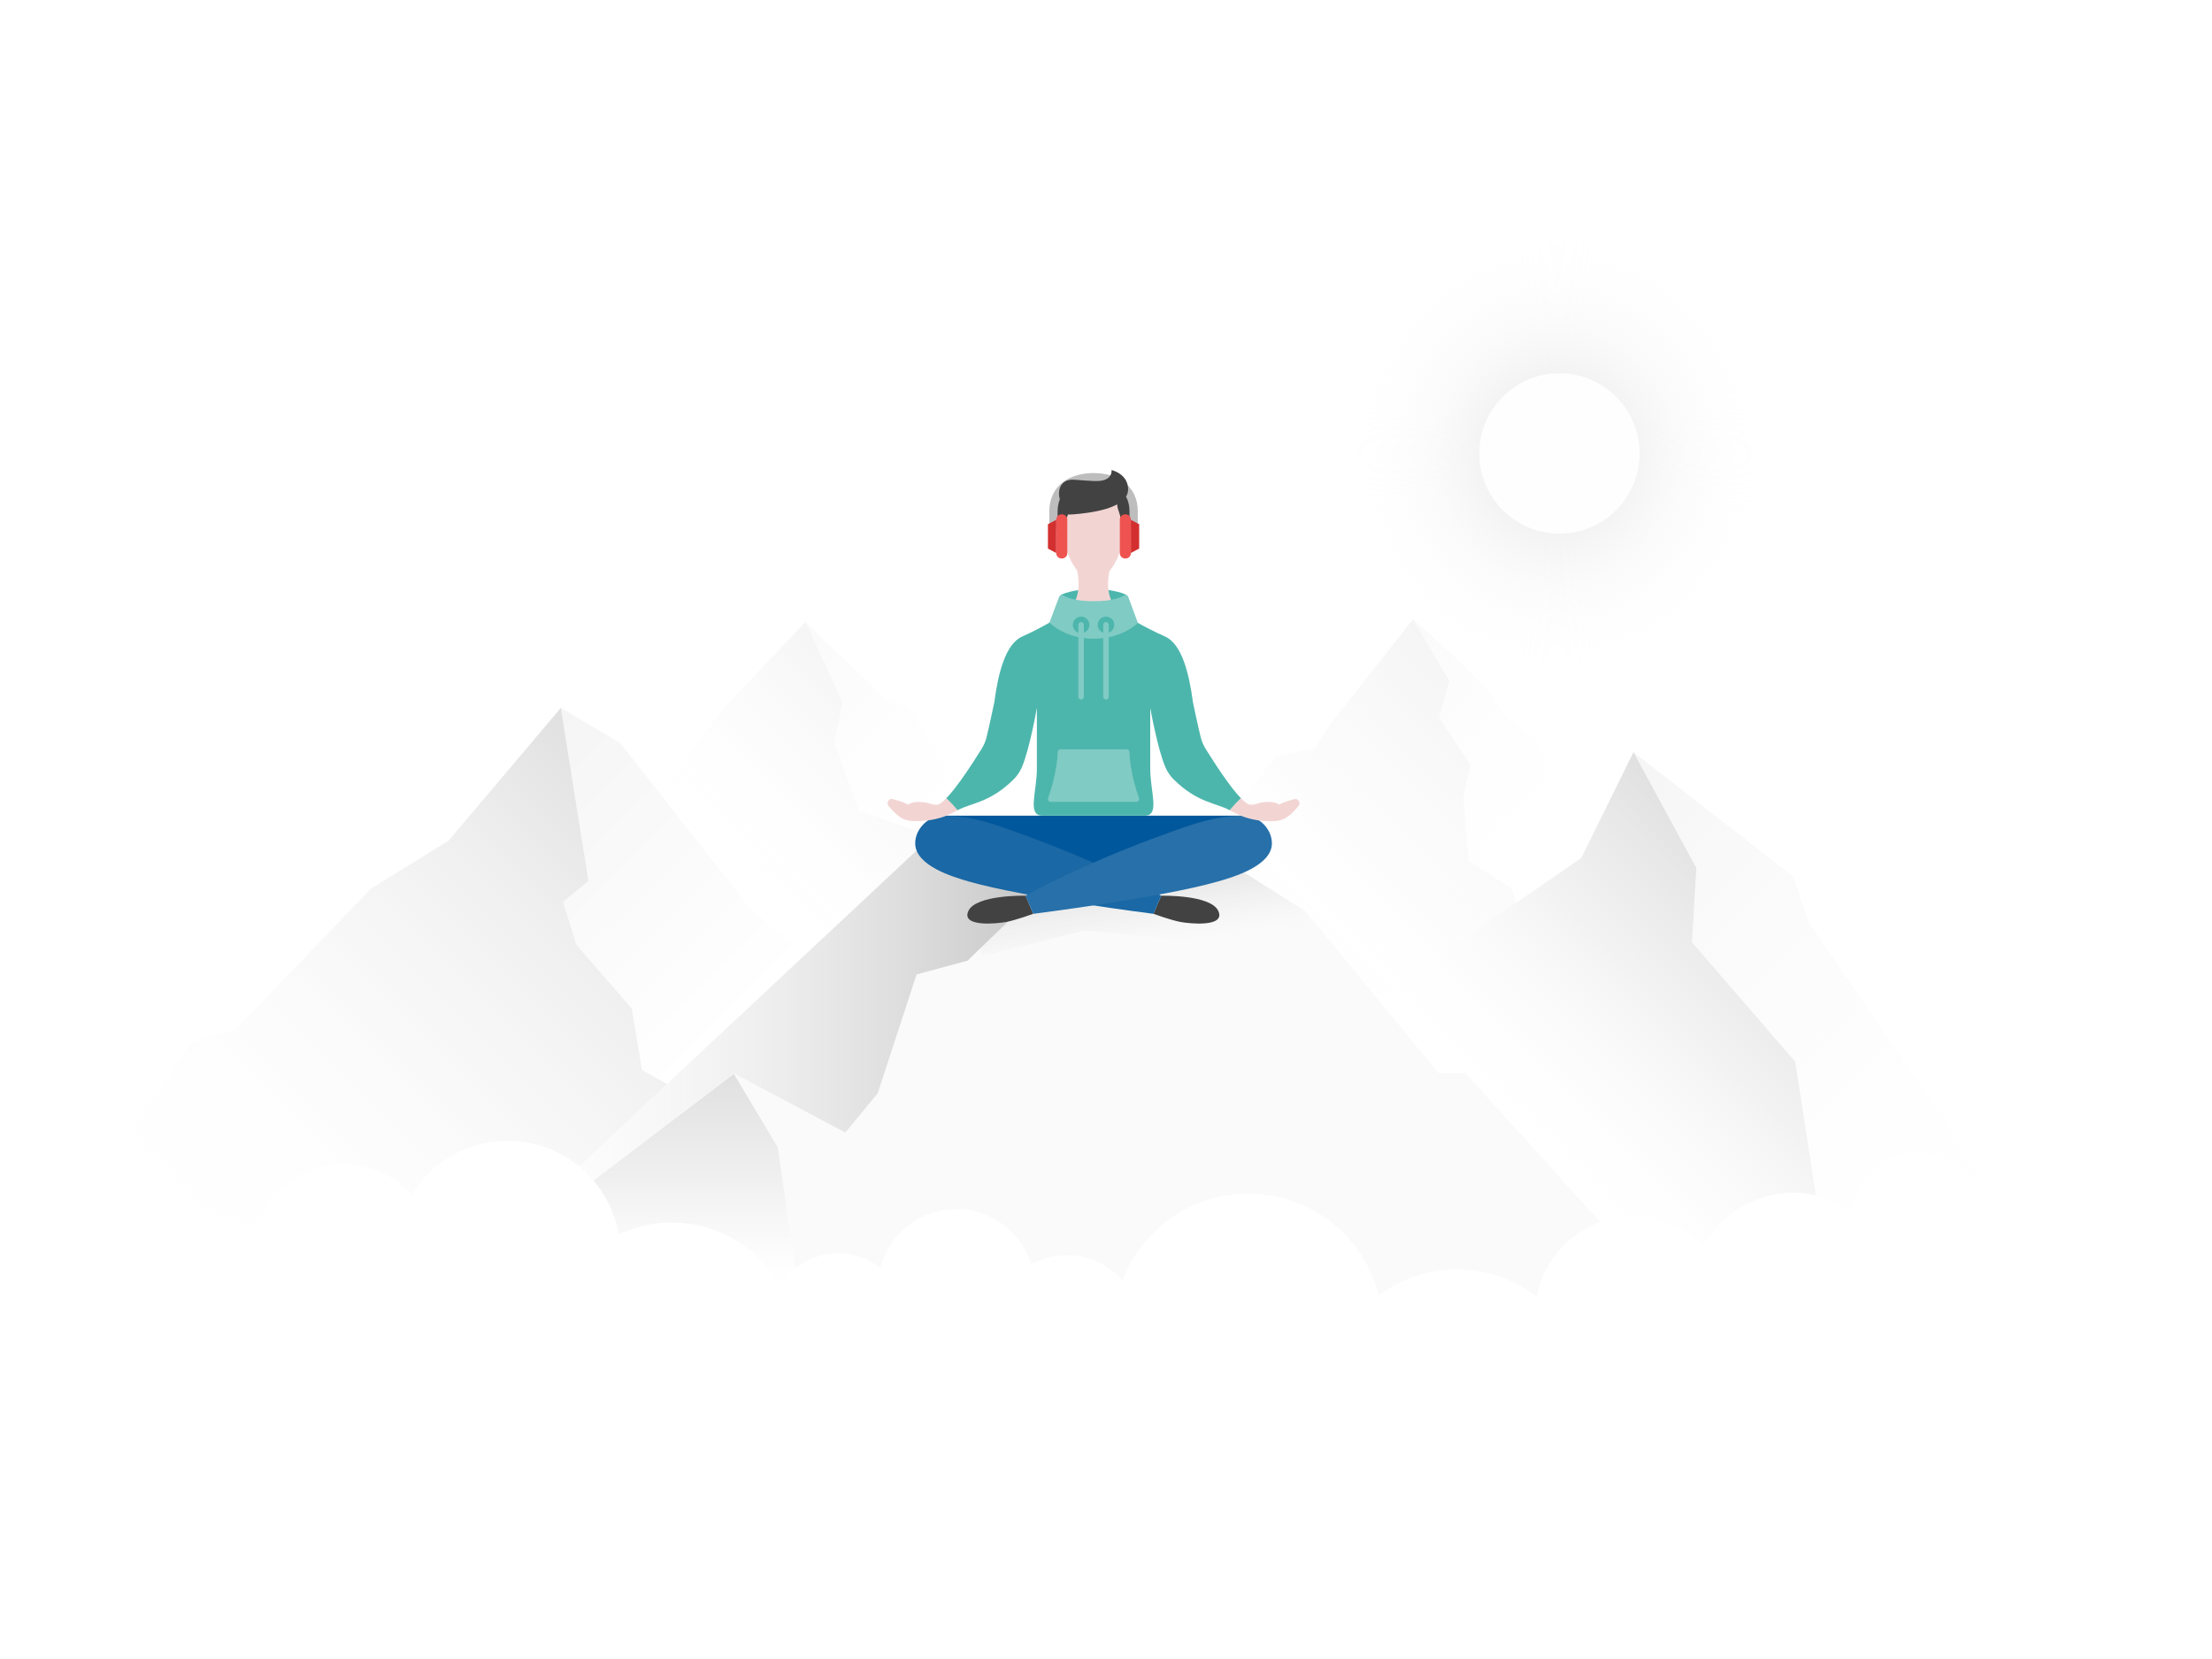 <?xml version="1.0" encoding="iso-8859-1"?>
<!-- Generator: Adobe Illustrator 22.1.0, SVG Export Plug-In . SVG Version: 6.00 Build 0)  -->
<svg version="1.1" id="Layer_14" xmlns="http://www.w3.org/2000/svg" xmlns:xlink="http://www.w3.org/1999/xlink" x="0px" y="0px"
	 viewBox="0 0 800 600" style="enable-background:new 0 0 800 600;" xml:space="preserve">
<rect style="fill:#FFFFFF;" width="800" height="600"/>
<g>
	
		<radialGradient id="SVGID_1_" cx="-4141.029" cy="739.751" r="172.822" gradientTransform="matrix(0.448 0 0 -0.474 2418.353 514.716)" gradientUnits="userSpaceOnUse">
		<stop  offset="0" style="stop-color:#E0E0E0"/>
		<stop  offset="0.586" style="stop-color:#F5F5F5;stop-opacity:0.414"/>
		<stop  offset="1" style="stop-color:#FFFFFF;stop-opacity:0"/>
	</radialGradient>
	<circle style="fill:url(#SVGID_1_);" cx="564" cy="164" r="100"/>
	<circle style="fill:#FEFEFE;" cx="564" cy="164" r="29"/>
</g>
<g>
	<g>
		
			<linearGradient id="SVGID_2_" gradientUnits="userSpaceOnUse" x1="355.389" y1="289.889" x2="280.795" y2="364.484" gradientTransform="matrix(1 0 0 -1 0 600)">
			<stop  offset="0" style="stop-color:#FFFFFF;stop-opacity:0"/>
			<stop  offset="1" style="stop-color:#FAFAFA"/>
		</linearGradient>
		<polygon style="fill:url(#SVGID_2_);" points="361,304.5 334.287,304.104 310.743,293.291 301.646,269.023 304.672,253.822 
			291.311,225 320.13,252.591 328.989,255.883 349.155,288.117 		"/>
		
			<linearGradient id="SVGID_3_" gradientUnits="userSpaceOnUse" x1="260.344" y1="282.355" x2="322.15" y2="344.161" gradientTransform="matrix(1 0 0 -1 0 600)">
			<stop  offset="0" style="stop-color:#FFFFFF;stop-opacity:0"/>
			<stop  offset="1" style="stop-color:#F5F5F5"/>
		</linearGradient>
		<polygon style="fill:url(#SVGID_3_);" points="337.167,302.5 291.033,345.443 271.579,328.879 238.247,286.452 261.937,255.883 
			271.702,245.615 291.311,225 304.699,253.812 301.683,269.023 310.78,293.291 		"/>
	</g>
	<g>
		
			<linearGradient id="SVGID_4_" gradientUnits="userSpaceOnUse" x1="268.446" y1="231.97" x2="179.629" y2="320.787" gradientTransform="matrix(1 0 0 -1 0 600)">
			<stop  offset="0" style="stop-color:#FFFFFF"/>
			<stop  offset="1" style="stop-color:#F5F5F5"/>
		</linearGradient>
		<polygon style="fill:url(#SVGID_4_);" points="291.033,345.443 241.208,392.037 232.291,387.063 228.458,364.701 208.467,341.716 
			203.622,326.21 212.813,318.601 202.842,256 202.933,256.05 224.252,268.647 238.247,286.452 271.579,328.879 		"/>
		
			<linearGradient id="SVGID_5_" gradientUnits="userSpaceOnUse" x1="55.84" y1="116.16" x2="243.261" y2="303.581" gradientTransform="matrix(1 0 0 -1 0 600)">
			<stop  offset="0" style="stop-color:#FFFFFF;stop-opacity:0"/>
			<stop  offset="0.349" style="stop-color:#FAFAFA;stop-opacity:0.349"/>
			<stop  offset="0.774" style="stop-color:#EBEBEB;stop-opacity:0.774"/>
			<stop  offset="1" style="stop-color:#E0E0E0"/>
		</linearGradient>
		<path style="fill:url(#SVGID_5_);" d="M175.169,454H26c0,0,0,0,0.121-0.141c0.04-0.04,0.081-0.161,0.151-0.351
			c1.026-3.262,6.298-27.863,33.171-61.768l9.638-14.704l15.655-4.216l49.369-51.389l28.121-17.394L202.842,256l9.97,62.601
			l-9.191,7.609l4.844,15.506l19.991,22.985l3.753,22.312l8.998,5.024L175.169,454z"/>
	</g>
	<g>
		
			<linearGradient id="SVGID_6_" gradientUnits="userSpaceOnUse" x1="568.216" y1="286.029" x2="494.636" y2="359.609" gradientTransform="matrix(1 0 0 -1 0 600)">
			<stop  offset="0" style="stop-color:#FFFFFF;stop-opacity:0"/>
			<stop  offset="1" style="stop-color:#FAFAFA"/>
		</linearGradient>
		<path style="fill:url(#SVGID_6_);" d="M548.25,326.599l-1.417-5.251l-15.744-10.055l-1.875-22.956l2.635-11.691l-11.429-17.057
			l3.81-13.528l-13.207-22.057c0,0,31.366,26.697,32.382,33.968l12.763,10.723l5.038,11.667l18.1,15.023l-7.434,14.93
			L548.25,326.599z"/>
		
			<linearGradient id="SVGID_7_" gradientUnits="userSpaceOnUse" x1="463.946" y1="259.143" x2="545.911" y2="341.107" gradientTransform="matrix(1 0 0 -1 0 600)">
			<stop  offset="0" style="stop-color:#FFFFFF;stop-opacity:0"/>
			<stop  offset="0.351" style="stop-color:#F9F9F9;stop-opacity:0.351"/>
			<stop  offset="1" style="stop-color:#F5F5F5"/>
		</linearGradient>
		<polygon style="fill:url(#SVGID_7_);" points="548.25,326.599 505.588,356.009 497.451,360.373 472.02,329.458 445.688,312.894 
			434.121,310.931 434,310.911 461.368,273.39 475.593,270.744 480.678,262.44 511.018,224 524.181,246.229 520.471,259.655 
			531.855,276.644 529.216,288.332 531.086,311.29 546.828,321.352 		"/>
	</g>
	<g>
		
			<linearGradient id="SVGID_8_" gradientUnits="userSpaceOnUse" x1="734.414" y1="131.415" x2="564.316" y2="301.514" gradientTransform="matrix(1 0 0 -1 0 600)">
			<stop  offset="0" style="stop-color:#FFFFFF;stop-opacity:0"/>
			<stop  offset="0.843" style="stop-color:#F7F7F7;stop-opacity:0.843"/>
			<stop  offset="1" style="stop-color:#F5F5F5"/>
		</linearGradient>
		<polygon style="fill:url(#SVGID_8_);" points="661.17,460.999 649.251,383.939 611.923,340.777 613.519,313.937 590.775,272.027 
			648.523,317.036 654.218,333.845 742,460.999 		"/>
		
			<linearGradient id="SVGID_9_" gradientUnits="userSpaceOnUse" x1="563.95" y1="168.193" x2="657.25" y2="261.493" gradientTransform="matrix(1 0 0 -1 0 600)">
			<stop  offset="0" style="stop-color:#FFFFFF;stop-opacity:0"/>
			<stop  offset="0.002" style="stop-color:#FFFFFF;stop-opacity:0.002"/>
			<stop  offset="0.613" style="stop-color:#E8E8E8;stop-opacity:0.613"/>
			<stop  offset="1" style="stop-color:#E0E0E0"/>
		</linearGradient>
		<polygon style="fill:url(#SVGID_9_);" points="663.833,469.857 604,469.857 530.09,388.19 520.333,388.19 497.451,360.373 
			505.588,356.009 571.872,310.314 590.773,272.03 590.783,272.04 613.506,313.915 613.506,313.925 613.516,313.935 
			611.941,340.642 611.931,340.771 637.473,370.325 649.251,383.946 661.139,460.851 		"/>
	</g>
	<g>
		<polygon style="fill:#FAFAFA;" points="604,469.857 289.138,469.857 281.318,414.815 265.409,388.19 305.708,409.604 
			317.452,395.371 331.499,352.432 349.912,347.441 392.964,306.003 445.688,312.894 472.02,329.458 520.333,388.19 530.09,388.19 
					"/>
		
			<linearGradient id="SVGID_10_" gradientUnits="userSpaceOnUse" x1="158" y1="212.075" x2="392.967" y2="212.075" gradientTransform="matrix(1 0 0 -1 0 600)">
			<stop  offset="0" style="stop-color:#FFFFFF;stop-opacity:0"/>
			<stop  offset="1" style="stop-color:#BDBDBD"/>
		</linearGradient>
		<polygon style="fill:url(#SVGID_10_);" points="392.967,306 349.921,347.439 331.496,352.429 317.449,395.373 305.708,409.604 
			265.418,388.189 158,469.85 331.806,307.314 		"/>
		
			<linearGradient id="SVGID_11_" gradientUnits="userSpaceOnUse" x1="223.573" y1="130" x2="223.573" y2="211.661" gradientTransform="matrix(1 0 0 -1 0 600)">
			<stop  offset="0" style="stop-color:#FFFFFF;stop-opacity:0"/>
			<stop  offset="0.072" style="stop-color:#F8F8F8;stop-opacity:0.072"/>
			<stop  offset="0.279" style="stop-color:#EAEAEA;stop-opacity:0.279"/>
			<stop  offset="0.536" style="stop-color:#E2E2E2;stop-opacity:0.536"/>
			<stop  offset="1" style="stop-color:#E0E0E0"/>
		</linearGradient>
		<polygon style="fill:url(#SVGID_11_);" points="289.147,470 158,470 265.418,388.339 281.316,414.963 		"/>
		
			<linearGradient id="SVGID_12_" gradientUnits="userSpaceOnUse" x1="416.105" y1="254.924" x2="410.655" y2="292.555" gradientTransform="matrix(1 0 0 -1 0 600)">
			<stop  offset="0" style="stop-color:#FFFFFF;stop-opacity:0"/>
			<stop  offset="0.147" style="stop-color:#DADADA;stop-opacity:0.147"/>
			<stop  offset="0.317" style="stop-color:#B6B6B6;stop-opacity:0.317"/>
			<stop  offset="0.489" style="stop-color:#999999;stop-opacity:0.489"/>
			<stop  offset="0.66" style="stop-color:#858585;stop-opacity:0.66"/>
			<stop  offset="0.83" style="stop-color:#797979;stop-opacity:0.83"/>
			<stop  offset="1" style="stop-color:#757575"/>
		</linearGradient>
		<path style="opacity:0.25;fill:url(#SVGID_12_);enable-background:new    ;" d="M355.128,342.476l37.836-36.473l51.976,6.407
			l26.3,16.56l3.621,4.539c3.536,4.433,0.01,10.938-5.634,10.395l-76.944-7.404l-35.533,8.927
			C355.02,345.848,353.846,343.711,355.128,342.476z"/>
	</g>
</g>
<g>
	<path style="fill:#F2D5D3;" d="M407,188.891c0,5.411-2.968,20.347-11.5,20.347S384,194.301,384,188.891
		c0-5.411,5.149-9.797,11.5-9.797S407,183.48,407,188.891z"/>
	<path style="fill:#4DB6AC;" d="M407.54,215.396c0,0.552-5.373,4.104-12,4.104s-12-3.552-12-4.104s5.373-2.396,12-2.396
		S407.54,214.844,407.54,215.396z"/>
	<path style="fill:#F2D5D3;" d="M405.941,221.857c-7.711-4.907-4.54-15.845-4.54-15.845h-11.95c0,0,3.171,10.938-4.54,15.845
		C381.204,224.215,409.647,224.215,405.941,221.857z"/>
	<path style="fill:#01579B;" d="M414,295c-2.215,0-34.785,0-37,0c-5.608,0-36,0-36,0l54.425,18.16L450,295
		C450,295,419.608,295,414,295z"/>
	<path style="fill:#424242;" d="M370.889,323.949c0,0-17.893-0.44-20.652,5.505c-2.76,5.945,10.348,4.624,13.798,3.963
		c3.449-0.661,9.658-2.922,9.658-2.922L370.889,323.949z"/>
	<path style="fill:#424242;" d="M419.962,323.949c0,0,17.893-0.44,20.652,5.505c2.76,5.945-10.348,4.624-13.798,3.963
		c-3.449-0.661-9.658-2.922-9.658-2.922L419.962,323.949z"/>
	<path style="fill:#424242;" d="M384.541,179c0,0,3.975,2.068,1.818,6.838c-1.438,3.18-1.229,8.744-1.229,10.162
		c0,0-3.086-3.975-3.086-10.335C382.044,182.209,381.463,179,384.541,179z"/>
	<path style="fill:#424242;" d="M405.732,178c0,0-3.023,2.081-1.082,7.048c1.294,3.312,1.283,9.475,1.283,10.952
		c0,0,3.067-4.14,3.067-10.763C409,180.269,407.673,178,405.732,178z"/>
	<path style="fill:none;stroke:#BDBDBD;stroke-width:3;stroke-miterlimit:10;" d="M410,191.465v-6.485
		c0-8.392-6.492-12.392-14.5-12.392S381,176.587,381,184.98v6.485"/>
	<path style="fill:#EF5350;" d="M386,187.905c0-1.052-0.895-1.905-2-1.905s-2,0.853-2,1.905v12.19c0,1.052,0.895,1.905,2,1.905
		s2-0.853,2-1.905V187.905z"/>
	<path style="fill:#EF5350;" d="M409,187.905c0-1.052-0.895-1.905-2-1.905s-2,0.853-2,1.905v12.19c0,1.052,0.895,1.905,2,1.905
		s2-0.853,2-1.905V187.905z"/>
	<polygon style="fill:#D32F2F;" points="412,198.4 409,200 409,188 412,189.6 	"/>
	<polygon style="fill:#D32F2F;" points="379,198.4 382,200 382,188 379,189.6 	"/>
	<path style="fill:#424242;" d="M386.385,186.104c0,0-1.58-2.677-2.789-4.907s-1.043-8.143,5.005-7.697s8.751,0.779,10.842,0.078
		C402.403,172.586,402,170,402,170s6,1.308,6,7c0,4-4.664,6.988-14.41,8.417C388.9,186.104,386.385,186.104,386.385,186.104z"/>
	<path style="fill:#1A68A5;" d="M331,305c0-5.258,4.773-10,10-10c10.165,0,17.49,2.685,27.788,6.401
		c32.246,11.638,51.174,22.548,51.174,22.548l-2.804,6.546c0,0-46.267-5.819-66.596-11.638C344.624,317.158,331,313.111,331,305z"/>
	<path style="fill:#2770AA;" d="M460,305c0-5.258-4.773-10-10-10c-10.165,0-17.639,2.685-27.937,6.401
		c-32.246,11.638-51.174,22.548-51.174,22.548l2.804,6.546c0,0,46.267-5.819,66.596-11.638C446.226,317.158,460,313.111,460,305z"/>
	<path style="fill:#F2D5D3;" d="M444.707,293.021c0.904,0.492,1.92,0.975,2.937,1.483c2.529,1.259,6.862,2.496,11.482,2.496
		c3.464,0,6.036,0.052,10.655-5.722c0.485-0.612,0-2.31-1.155-2.31c-0.751,0-4.641,1.124-5.969,2.071
		c-0.462-0.554-2.333-1.008-3.5-1.008c-4.619,0-3.937,1.008-6.894,1.008c-0.84,0-2.05-0.898-3.461-2.354
		C448.802,288.686,446.713,290.345,444.707,293.021z"/>
	<path style="fill:#F2D5D3;" d="M346.344,293.021c-0.904,0.492-1.92,0.975-2.937,1.483c-2.529,1.259-6.975,2.465-11.594,2.465
		c-3.464,0-6.006,0.064-10.625-5.71c-0.485-0.612,0-2.31,1.155-2.31c0.751,0,4.724,1.143,6.052,2.09
		c0.462-0.554,2.22-1.008,3.387-1.008c4.619,0,4.05,1.008,7.006,1.008c0.84,0,2.05-0.898,3.461-2.354
		C342.249,288.686,344.338,290.345,346.344,293.021z"/>
	<path style="fill:#4DB6AC;" d="M448.8,288.69c-1.43,1.33-2.8,2.79-4.09,4.33c-4.95-2.68-11.64-2.64-20.22-11.12
		c-1.27-1.25-2.27-2.74-2.99-4.38C418.68,271.06,416,256,416,256s0,14,0,22c0,8.402,3.61,17-2,17h-37c-5.61,0-2-8.598-2-17
		c0-8,0-22,0-22s-2.63,15.06-5.45,21.52c-0.72,1.64-1.72,3.13-2.99,4.38c-8.58,8.48-15.27,8.44-20.22,11.12
		c-1.29-1.54-2.66-3-4.09-4.33c3.95-4.04,9.46-12.56,12.81-17.93c0.74-1.19,1.29-2.47,1.65-3.82c0.96-3.65,2.89-12.94,2.89-12.94
		c1.4-10.52,4.03-21.12,10.12-23.81c3.805-1.697,7.316-3.538,10.296-5.282l31.014,0.071c2.983,1.714,6.497,3.515,10.3,5.211
		c6.09,2.69,8.72,13.29,10.12,23.81c0,0,1.93,9.29,2.89,12.94c0.36,1.35,0.91,2.63,1.65,3.82
		C439.34,276.13,444.85,284.65,448.8,288.69z"/>
	<path style="fill:#80CBC4;" d="M411.002,290h-31.004c-0.687,0-1.17-0.681-0.94-1.331c1.017-2.875,3.271-9.95,3.477-16.691
		c0.017-0.544,0.448-0.978,0.99-0.978h23.95c0.542,0,0.974,0.434,0.99,0.978c0.206,6.741,2.46,13.817,3.477,16.691
		C412.172,289.319,411.689,290,411.002,290z"/>
	<path style="fill:#80CBC4;" d="M383.041,215.85l-3.501,9.334c0,0,5.538,5.816,16,5.816s16-5.731,16-5.731l-3.501-9.419
		c-0.219-0.585-0.944-0.846-1.485-0.51c-1.382,0.86-4.497,2.089-11.014,2.089s-9.632-1.229-11.014-2.089
		C383.986,215.004,383.261,215.265,383.041,215.85z"/>
	<circle style="fill:#4DB6AC;" cx="391" cy="226" r="3"/>
	<circle style="fill:#4DB6AC;" cx="400" cy="226" r="3"/>
	
		<line style="fill:none;stroke:#80CBC4;stroke-width:2;stroke-linecap:round;stroke-miterlimit:10;" x1="400" y1="226" x2="400" y2="252"/>
	
		<line style="fill:none;stroke:#80CBC4;stroke-width:2;stroke-linecap:round;stroke-miterlimit:10;" x1="391" y1="226" x2="391" y2="252"/>
</g>
<g>
	<circle style="fill:#FFFFFF;" cx="385.917" cy="480.295" r="26.366"/>
	<circle style="fill:#FFFFFF;" cx="345.89" cy="465.645" r="28.362"/>
	<circle style="fill:#FFFFFF;" cx="303.106" cy="478.318" r="25.016"/>
	<circle style="fill:#FFFFFF;" cx="242.924" cy="487.136" r="44.981"/>
	<circle style="fill:#FFFFFF;" cx="183.612" cy="453.302" r="40.706"/>
	<circle style="fill:#FFFFFF;" cx="124.11" cy="454.078" r="33.058"/>
	
		<ellipse transform="matrix(0.999 -0.055 0.055 0.999 -26.006 4.758)" style="fill:#FFFFFF;" cx="72.971" cy="472.293" rx="33.8" ry="33.8"/>
	<circle style="fill:#FFFFFF;" cx="451.476" cy="480.295" r="48.632"/>
	<circle style="fill:#FFFFFF;" cx="526.931" cy="506.093" r="47.01"/>
	<circle style="fill:#FFFFFF;" cx="590.775" cy="475.471" r="35.544"/>
	<circle style="fill:#FFFFFF;" cx="648.662" cy="468.661" r="37.279"/>
	<circle style="fill:#FFFFFF;" cx="693.609" cy="440.752" r="23.909"/>
	<circle style="fill:#FFFFFF;" cx="733.15" cy="478.318" r="38.39"/>
</g>
</svg>
